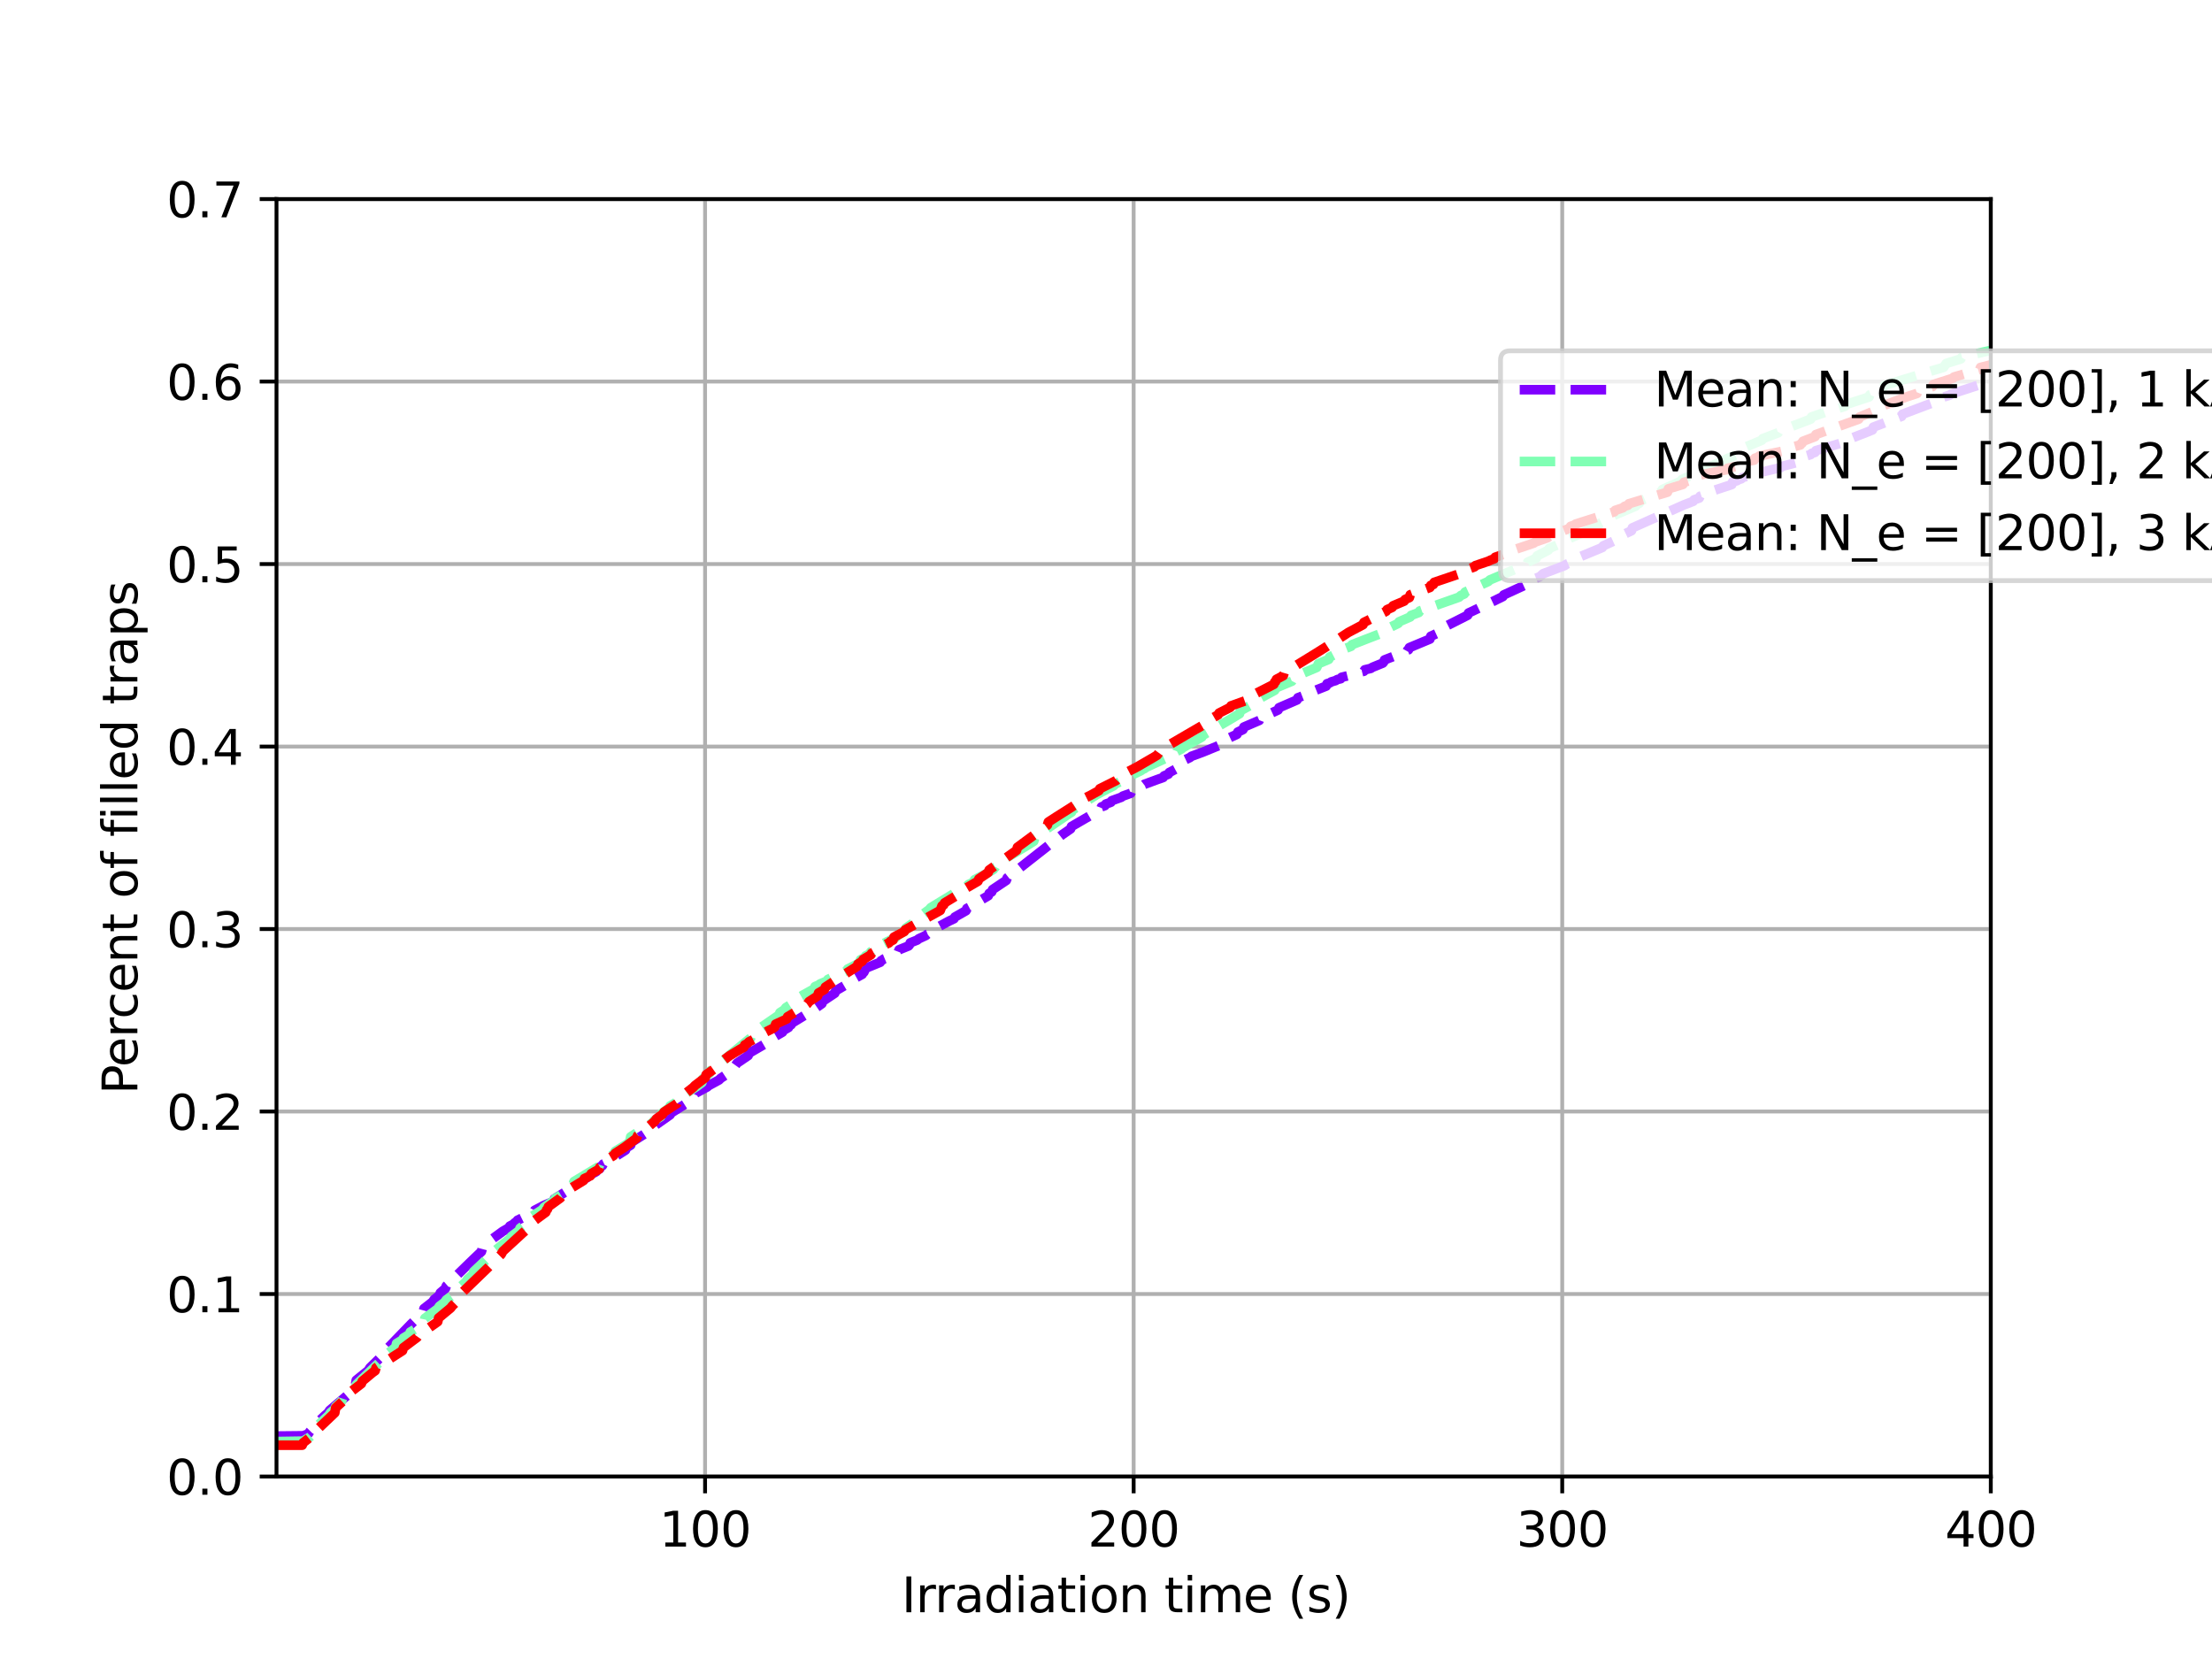 <?xml version="1.0" encoding="utf-8" standalone="no"?>
<!DOCTYPE svg PUBLIC "-//W3C//DTD SVG 1.1//EN"
  "http://www.w3.org/Graphics/SVG/1.1/DTD/svg11.dtd">
<svg xmlns:xlink="http://www.w3.org/1999/xlink" width="460.8pt" height="345.6pt" viewBox="0 0 460.8 345.6" xmlns="http://www.w3.org/2000/svg" version="1.1">
 <defs>
  <style type="text/css">*{stroke-linejoin: round; stroke-linecap: butt}</style>
 </defs>
 <g id="figure_1">
  <g id="patch_1">
   <path d="M 0 345.6 
L 460.8 345.6 
L 460.8 0 
L 0 0 
z
" style="fill: #ffffff"/>
  </g>
  <g id="axes_1">
   <g id="patch_2">
    <path d="M 57.6 307.584 
L 414.72 307.584 
L 414.72 41.472 
L 57.6 41.472 
z
" style="fill: #ffffff"/>
   </g>
   <g id="matplotlib.axis_1">
    <g id="xtick_1">
     <g id="line2d_1">
      <path d="M 146.88 307.584 
L 146.88 41.472 
" clip-path="url(#p37a243f9ec)" style="fill: none; stroke: #b0b0b0; stroke-width: 0.8; stroke-linecap: square"/>
     </g>
     <g id="line2d_2">
      <defs>
       <path id="me5d1656718" d="M 0 0 
L 0 3.5 
" style="stroke: #000000; stroke-width: 0.8"/>
      </defs>
      <g>
       <use xlink:href="#me5d1656718" x="146.88" y="307.584" style="stroke: #000000; stroke-width: 0.8"/>
      </g>
     </g>
     <g id="text_1">
      <!-- 100 -->
      <g transform="translate(137.336 322.182) scale(0.1 -0.1)">
       <defs>
        <path id="DejaVuSans-31" d="M 794 531 
L 1825 531 
L 1825 4091 
L 703 3866 
L 703 4441 
L 1819 4666 
L 2450 4666 
L 2450 531 
L 3481 531 
L 3481 0 
L 794 0 
L 794 531 
z
" transform="scale(0.016)"/>
        <path id="DejaVuSans-30" d="M 2034 4250 
Q 1547 4250 1301 3770 
Q 1056 3291 1056 2328 
Q 1056 1369 1301 889 
Q 1547 409 2034 409 
Q 2525 409 2770 889 
Q 3016 1369 3016 2328 
Q 3016 3291 2770 3770 
Q 2525 4250 2034 4250 
z
M 2034 4750 
Q 2819 4750 3233 4129 
Q 3647 3509 3647 2328 
Q 3647 1150 3233 529 
Q 2819 -91 2034 -91 
Q 1250 -91 836 529 
Q 422 1150 422 2328 
Q 422 3509 836 4129 
Q 1250 4750 2034 4750 
z
" transform="scale(0.016)"/>
       </defs>
       <use xlink:href="#DejaVuSans-31"/>
       <use xlink:href="#DejaVuSans-30" transform="translate(63.623 0)"/>
       <use xlink:href="#DejaVuSans-30" transform="translate(127.246 0)"/>
      </g>
     </g>
    </g>
    <g id="xtick_2">
     <g id="line2d_3">
      <path d="M 236.16 307.584 
L 236.16 41.472 
" clip-path="url(#p37a243f9ec)" style="fill: none; stroke: #b0b0b0; stroke-width: 0.8; stroke-linecap: square"/>
     </g>
     <g id="line2d_4">
      <g>
       <use xlink:href="#me5d1656718" x="236.16" y="307.584" style="stroke: #000000; stroke-width: 0.8"/>
      </g>
     </g>
     <g id="text_2">
      <!-- 200 -->
      <g transform="translate(226.616 322.182) scale(0.1 -0.1)">
       <defs>
        <path id="DejaVuSans-32" d="M 1228 531 
L 3431 531 
L 3431 0 
L 469 0 
L 469 531 
Q 828 903 1448 1529 
Q 2069 2156 2228 2338 
Q 2531 2678 2651 2914 
Q 2772 3150 2772 3378 
Q 2772 3750 2511 3984 
Q 2250 4219 1831 4219 
Q 1534 4219 1204 4116 
Q 875 4013 500 3803 
L 500 4441 
Q 881 4594 1212 4672 
Q 1544 4750 1819 4750 
Q 2544 4750 2975 4387 
Q 3406 4025 3406 3419 
Q 3406 3131 3298 2873 
Q 3191 2616 2906 2266 
Q 2828 2175 2409 1742 
Q 1991 1309 1228 531 
z
" transform="scale(0.016)"/>
       </defs>
       <use xlink:href="#DejaVuSans-32"/>
       <use xlink:href="#DejaVuSans-30" transform="translate(63.623 0)"/>
       <use xlink:href="#DejaVuSans-30" transform="translate(127.246 0)"/>
      </g>
     </g>
    </g>
    <g id="xtick_3">
     <g id="line2d_5">
      <path d="M 325.44 307.584 
L 325.44 41.472 
" clip-path="url(#p37a243f9ec)" style="fill: none; stroke: #b0b0b0; stroke-width: 0.8; stroke-linecap: square"/>
     </g>
     <g id="line2d_6">
      <g>
       <use xlink:href="#me5d1656718" x="325.44" y="307.584" style="stroke: #000000; stroke-width: 0.8"/>
      </g>
     </g>
     <g id="text_3">
      <!-- 300 -->
      <g transform="translate(315.896 322.182) scale(0.1 -0.1)">
       <defs>
        <path id="DejaVuSans-33" d="M 2597 2516 
Q 3050 2419 3304 2112 
Q 3559 1806 3559 1356 
Q 3559 666 3084 287 
Q 2609 -91 1734 -91 
Q 1441 -91 1130 -33 
Q 819 25 488 141 
L 488 750 
Q 750 597 1062 519 
Q 1375 441 1716 441 
Q 2309 441 2620 675 
Q 2931 909 2931 1356 
Q 2931 1769 2642 2001 
Q 2353 2234 1838 2234 
L 1294 2234 
L 1294 2753 
L 1863 2753 
Q 2328 2753 2575 2939 
Q 2822 3125 2822 3475 
Q 2822 3834 2567 4026 
Q 2313 4219 1838 4219 
Q 1578 4219 1281 4162 
Q 984 4106 628 3988 
L 628 4550 
Q 988 4650 1302 4700 
Q 1616 4750 1894 4750 
Q 2613 4750 3031 4423 
Q 3450 4097 3450 3541 
Q 3450 3153 3228 2886 
Q 3006 2619 2597 2516 
z
" transform="scale(0.016)"/>
       </defs>
       <use xlink:href="#DejaVuSans-33"/>
       <use xlink:href="#DejaVuSans-30" transform="translate(63.623 0)"/>
       <use xlink:href="#DejaVuSans-30" transform="translate(127.246 0)"/>
      </g>
     </g>
    </g>
    <g id="xtick_4">
     <g id="line2d_7">
      <path d="M 414.72 307.584 
L 414.72 41.472 
" clip-path="url(#p37a243f9ec)" style="fill: none; stroke: #b0b0b0; stroke-width: 0.8; stroke-linecap: square"/>
     </g>
     <g id="line2d_8">
      <g>
       <use xlink:href="#me5d1656718" x="414.72" y="307.584" style="stroke: #000000; stroke-width: 0.8"/>
      </g>
     </g>
     <g id="text_4">
      <!-- 400 -->
      <g transform="translate(405.176 322.182) scale(0.1 -0.1)">
       <defs>
        <path id="DejaVuSans-34" d="M 2419 4116 
L 825 1625 
L 2419 1625 
L 2419 4116 
z
M 2253 4666 
L 3047 4666 
L 3047 1625 
L 3713 1625 
L 3713 1100 
L 3047 1100 
L 3047 0 
L 2419 0 
L 2419 1100 
L 313 1100 
L 313 1709 
L 2253 4666 
z
" transform="scale(0.016)"/>
       </defs>
       <use xlink:href="#DejaVuSans-34"/>
       <use xlink:href="#DejaVuSans-30" transform="translate(63.623 0)"/>
       <use xlink:href="#DejaVuSans-30" transform="translate(127.246 0)"/>
      </g>
     </g>
    </g>
    <g id="text_5">
     <!-- Irradiation time (s)  -->
     <g transform="translate(187.823 335.861) scale(0.1 -0.1)">
      <defs>
       <path id="DejaVuSans-49" d="M 628 4666 
L 1259 4666 
L 1259 0 
L 628 0 
L 628 4666 
z
" transform="scale(0.016)"/>
       <path id="DejaVuSans-72" d="M 2631 2963 
Q 2534 3019 2420 3045 
Q 2306 3072 2169 3072 
Q 1681 3072 1420 2755 
Q 1159 2438 1159 1844 
L 1159 0 
L 581 0 
L 581 3500 
L 1159 3500 
L 1159 2956 
Q 1341 3275 1631 3429 
Q 1922 3584 2338 3584 
Q 2397 3584 2469 3576 
Q 2541 3569 2628 3553 
L 2631 2963 
z
" transform="scale(0.016)"/>
       <path id="DejaVuSans-61" d="M 2194 1759 
Q 1497 1759 1228 1600 
Q 959 1441 959 1056 
Q 959 750 1161 570 
Q 1363 391 1709 391 
Q 2188 391 2477 730 
Q 2766 1069 2766 1631 
L 2766 1759 
L 2194 1759 
z
M 3341 1997 
L 3341 0 
L 2766 0 
L 2766 531 
Q 2569 213 2275 61 
Q 1981 -91 1556 -91 
Q 1019 -91 701 211 
Q 384 513 384 1019 
Q 384 1609 779 1909 
Q 1175 2209 1959 2209 
L 2766 2209 
L 2766 2266 
Q 2766 2663 2505 2880 
Q 2244 3097 1772 3097 
Q 1472 3097 1187 3025 
Q 903 2953 641 2809 
L 641 3341 
Q 956 3463 1253 3523 
Q 1550 3584 1831 3584 
Q 2591 3584 2966 3190 
Q 3341 2797 3341 1997 
z
" transform="scale(0.016)"/>
       <path id="DejaVuSans-64" d="M 2906 2969 
L 2906 4863 
L 3481 4863 
L 3481 0 
L 2906 0 
L 2906 525 
Q 2725 213 2448 61 
Q 2172 -91 1784 -91 
Q 1150 -91 751 415 
Q 353 922 353 1747 
Q 353 2572 751 3078 
Q 1150 3584 1784 3584 
Q 2172 3584 2448 3432 
Q 2725 3281 2906 2969 
z
M 947 1747 
Q 947 1113 1208 752 
Q 1469 391 1925 391 
Q 2381 391 2643 752 
Q 2906 1113 2906 1747 
Q 2906 2381 2643 2742 
Q 2381 3103 1925 3103 
Q 1469 3103 1208 2742 
Q 947 2381 947 1747 
z
" transform="scale(0.016)"/>
       <path id="DejaVuSans-69" d="M 603 3500 
L 1178 3500 
L 1178 0 
L 603 0 
L 603 3500 
z
M 603 4863 
L 1178 4863 
L 1178 4134 
L 603 4134 
L 603 4863 
z
" transform="scale(0.016)"/>
       <path id="DejaVuSans-74" d="M 1172 4494 
L 1172 3500 
L 2356 3500 
L 2356 3053 
L 1172 3053 
L 1172 1153 
Q 1172 725 1289 603 
Q 1406 481 1766 481 
L 2356 481 
L 2356 0 
L 1766 0 
Q 1100 0 847 248 
Q 594 497 594 1153 
L 594 3053 
L 172 3053 
L 172 3500 
L 594 3500 
L 594 4494 
L 1172 4494 
z
" transform="scale(0.016)"/>
       <path id="DejaVuSans-6f" d="M 1959 3097 
Q 1497 3097 1228 2736 
Q 959 2375 959 1747 
Q 959 1119 1226 758 
Q 1494 397 1959 397 
Q 2419 397 2687 759 
Q 2956 1122 2956 1747 
Q 2956 2369 2687 2733 
Q 2419 3097 1959 3097 
z
M 1959 3584 
Q 2709 3584 3137 3096 
Q 3566 2609 3566 1747 
Q 3566 888 3137 398 
Q 2709 -91 1959 -91 
Q 1206 -91 779 398 
Q 353 888 353 1747 
Q 353 2609 779 3096 
Q 1206 3584 1959 3584 
z
" transform="scale(0.016)"/>
       <path id="DejaVuSans-6e" d="M 3513 2113 
L 3513 0 
L 2938 0 
L 2938 2094 
Q 2938 2591 2744 2837 
Q 2550 3084 2163 3084 
Q 1697 3084 1428 2787 
Q 1159 2491 1159 1978 
L 1159 0 
L 581 0 
L 581 3500 
L 1159 3500 
L 1159 2956 
Q 1366 3272 1645 3428 
Q 1925 3584 2291 3584 
Q 2894 3584 3203 3211 
Q 3513 2838 3513 2113 
z
" transform="scale(0.016)"/>
       <path id="DejaVuSans-20" transform="scale(0.016)"/>
       <path id="DejaVuSans-6d" d="M 3328 2828 
Q 3544 3216 3844 3400 
Q 4144 3584 4550 3584 
Q 5097 3584 5394 3201 
Q 5691 2819 5691 2113 
L 5691 0 
L 5113 0 
L 5113 2094 
Q 5113 2597 4934 2840 
Q 4756 3084 4391 3084 
Q 3944 3084 3684 2787 
Q 3425 2491 3425 1978 
L 3425 0 
L 2847 0 
L 2847 2094 
Q 2847 2600 2669 2842 
Q 2491 3084 2119 3084 
Q 1678 3084 1418 2786 
Q 1159 2488 1159 1978 
L 1159 0 
L 581 0 
L 581 3500 
L 1159 3500 
L 1159 2956 
Q 1356 3278 1631 3431 
Q 1906 3584 2284 3584 
Q 2666 3584 2933 3390 
Q 3200 3197 3328 2828 
z
" transform="scale(0.016)"/>
       <path id="DejaVuSans-65" d="M 3597 1894 
L 3597 1613 
L 953 1613 
Q 991 1019 1311 708 
Q 1631 397 2203 397 
Q 2534 397 2845 478 
Q 3156 559 3463 722 
L 3463 178 
Q 3153 47 2828 -22 
Q 2503 -91 2169 -91 
Q 1331 -91 842 396 
Q 353 884 353 1716 
Q 353 2575 817 3079 
Q 1281 3584 2069 3584 
Q 2775 3584 3186 3129 
Q 3597 2675 3597 1894 
z
M 3022 2063 
Q 3016 2534 2758 2815 
Q 2500 3097 2075 3097 
Q 1594 3097 1305 2825 
Q 1016 2553 972 2059 
L 3022 2063 
z
" transform="scale(0.016)"/>
       <path id="DejaVuSans-28" d="M 1984 4856 
Q 1566 4138 1362 3434 
Q 1159 2731 1159 2009 
Q 1159 1288 1364 580 
Q 1569 -128 1984 -844 
L 1484 -844 
Q 1016 -109 783 600 
Q 550 1309 550 2009 
Q 550 2706 781 3412 
Q 1013 4119 1484 4856 
L 1984 4856 
z
" transform="scale(0.016)"/>
       <path id="DejaVuSans-73" d="M 2834 3397 
L 2834 2853 
Q 2591 2978 2328 3040 
Q 2066 3103 1784 3103 
Q 1356 3103 1142 2972 
Q 928 2841 928 2578 
Q 928 2378 1081 2264 
Q 1234 2150 1697 2047 
L 1894 2003 
Q 2506 1872 2764 1633 
Q 3022 1394 3022 966 
Q 3022 478 2636 193 
Q 2250 -91 1575 -91 
Q 1294 -91 989 -36 
Q 684 19 347 128 
L 347 722 
Q 666 556 975 473 
Q 1284 391 1588 391 
Q 1994 391 2212 530 
Q 2431 669 2431 922 
Q 2431 1156 2273 1281 
Q 2116 1406 1581 1522 
L 1381 1569 
Q 847 1681 609 1914 
Q 372 2147 372 2553 
Q 372 3047 722 3315 
Q 1072 3584 1716 3584 
Q 2034 3584 2315 3537 
Q 2597 3491 2834 3397 
z
" transform="scale(0.016)"/>
       <path id="DejaVuSans-29" d="M 513 4856 
L 1013 4856 
Q 1481 4119 1714 3412 
Q 1947 2706 1947 2009 
Q 1947 1309 1714 600 
Q 1481 -109 1013 -844 
L 513 -844 
Q 928 -128 1133 580 
Q 1338 1288 1338 2009 
Q 1338 2731 1133 3434 
Q 928 4138 513 4856 
z
" transform="scale(0.016)"/>
      </defs>
      <use xlink:href="#DejaVuSans-49"/>
      <use xlink:href="#DejaVuSans-72" transform="translate(29.492 0)"/>
      <use xlink:href="#DejaVuSans-72" transform="translate(68.855 0)"/>
      <use xlink:href="#DejaVuSans-61" transform="translate(109.969 0)"/>
      <use xlink:href="#DejaVuSans-64" transform="translate(171.248 0)"/>
      <use xlink:href="#DejaVuSans-69" transform="translate(234.725 0)"/>
      <use xlink:href="#DejaVuSans-61" transform="translate(262.508 0)"/>
      <use xlink:href="#DejaVuSans-74" transform="translate(323.787 0)"/>
      <use xlink:href="#DejaVuSans-69" transform="translate(362.996 0)"/>
      <use xlink:href="#DejaVuSans-6f" transform="translate(390.779 0)"/>
      <use xlink:href="#DejaVuSans-6e" transform="translate(451.961 0)"/>
      <use xlink:href="#DejaVuSans-20" transform="translate(515.34 0)"/>
      <use xlink:href="#DejaVuSans-74" transform="translate(547.127 0)"/>
      <use xlink:href="#DejaVuSans-69" transform="translate(586.336 0)"/>
      <use xlink:href="#DejaVuSans-6d" transform="translate(614.119 0)"/>
      <use xlink:href="#DejaVuSans-65" transform="translate(711.531 0)"/>
      <use xlink:href="#DejaVuSans-20" transform="translate(773.055 0)"/>
      <use xlink:href="#DejaVuSans-28" transform="translate(804.842 0)"/>
      <use xlink:href="#DejaVuSans-73" transform="translate(843.855 0)"/>
      <use xlink:href="#DejaVuSans-29" transform="translate(895.955 0)"/>
      <use xlink:href="#DejaVuSans-20" transform="translate(934.969 0)"/>
     </g>
    </g>
   </g>
   <g id="matplotlib.axis_2">
    <g id="ytick_1">
     <g id="line2d_9">
      <path d="M 57.6 307.584 
L 414.72 307.584 
" clip-path="url(#p37a243f9ec)" style="fill: none; stroke: #b0b0b0; stroke-width: 0.8; stroke-linecap: square"/>
     </g>
     <g id="line2d_10">
      <defs>
       <path id="mc3ecbd3590" d="M 0 0 
L -3.5 0 
" style="stroke: #000000; stroke-width: 0.8"/>
      </defs>
      <g>
       <use xlink:href="#mc3ecbd3590" x="57.6" y="307.584" style="stroke: #000000; stroke-width: 0.8"/>
      </g>
     </g>
     <g id="text_6">
      <!-- 0.0 -->
      <g transform="translate(34.697 311.383) scale(0.1 -0.1)">
       <defs>
        <path id="DejaVuSans-2e" d="M 684 794 
L 1344 794 
L 1344 0 
L 684 0 
L 684 794 
z
" transform="scale(0.016)"/>
       </defs>
       <use xlink:href="#DejaVuSans-30"/>
       <use xlink:href="#DejaVuSans-2e" transform="translate(63.623 0)"/>
       <use xlink:href="#DejaVuSans-30" transform="translate(95.41 0)"/>
      </g>
     </g>
    </g>
    <g id="ytick_2">
     <g id="line2d_11">
      <path d="M 57.6 269.568 
L 414.72 269.568 
" clip-path="url(#p37a243f9ec)" style="fill: none; stroke: #b0b0b0; stroke-width: 0.8; stroke-linecap: square"/>
     </g>
     <g id="line2d_12">
      <g>
       <use xlink:href="#mc3ecbd3590" x="57.6" y="269.568" style="stroke: #000000; stroke-width: 0.8"/>
      </g>
     </g>
     <g id="text_7">
      <!-- 0.1 -->
      <g transform="translate(34.697 273.367) scale(0.1 -0.1)">
       <use xlink:href="#DejaVuSans-30"/>
       <use xlink:href="#DejaVuSans-2e" transform="translate(63.623 0)"/>
       <use xlink:href="#DejaVuSans-31" transform="translate(95.41 0)"/>
      </g>
     </g>
    </g>
    <g id="ytick_3">
     <g id="line2d_13">
      <path d="M 57.6 231.552 
L 414.72 231.552 
" clip-path="url(#p37a243f9ec)" style="fill: none; stroke: #b0b0b0; stroke-width: 0.8; stroke-linecap: square"/>
     </g>
     <g id="line2d_14">
      <g>
       <use xlink:href="#mc3ecbd3590" x="57.6" y="231.552" style="stroke: #000000; stroke-width: 0.8"/>
      </g>
     </g>
     <g id="text_8">
      <!-- 0.2 -->
      <g transform="translate(34.697 235.351) scale(0.1 -0.1)">
       <use xlink:href="#DejaVuSans-30"/>
       <use xlink:href="#DejaVuSans-2e" transform="translate(63.623 0)"/>
       <use xlink:href="#DejaVuSans-32" transform="translate(95.41 0)"/>
      </g>
     </g>
    </g>
    <g id="ytick_4">
     <g id="line2d_15">
      <path d="M 57.6 193.536 
L 414.72 193.536 
" clip-path="url(#p37a243f9ec)" style="fill: none; stroke: #b0b0b0; stroke-width: 0.8; stroke-linecap: square"/>
     </g>
     <g id="line2d_16">
      <g>
       <use xlink:href="#mc3ecbd3590" x="57.6" y="193.536" style="stroke: #000000; stroke-width: 0.8"/>
      </g>
     </g>
     <g id="text_9">
      <!-- 0.3 -->
      <g transform="translate(34.697 197.335) scale(0.1 -0.1)">
       <use xlink:href="#DejaVuSans-30"/>
       <use xlink:href="#DejaVuSans-2e" transform="translate(63.623 0)"/>
       <use xlink:href="#DejaVuSans-33" transform="translate(95.41 0)"/>
      </g>
     </g>
    </g>
    <g id="ytick_5">
     <g id="line2d_17">
      <path d="M 57.6 155.52 
L 414.72 155.52 
" clip-path="url(#p37a243f9ec)" style="fill: none; stroke: #b0b0b0; stroke-width: 0.8; stroke-linecap: square"/>
     </g>
     <g id="line2d_18">
      <g>
       <use xlink:href="#mc3ecbd3590" x="57.6" y="155.52" style="stroke: #000000; stroke-width: 0.8"/>
      </g>
     </g>
     <g id="text_10">
      <!-- 0.4 -->
      <g transform="translate(34.697 159.319) scale(0.1 -0.1)">
       <use xlink:href="#DejaVuSans-30"/>
       <use xlink:href="#DejaVuSans-2e" transform="translate(63.623 0)"/>
       <use xlink:href="#DejaVuSans-34" transform="translate(95.41 0)"/>
      </g>
     </g>
    </g>
    <g id="ytick_6">
     <g id="line2d_19">
      <path d="M 57.6 117.504 
L 414.72 117.504 
" clip-path="url(#p37a243f9ec)" style="fill: none; stroke: #b0b0b0; stroke-width: 0.8; stroke-linecap: square"/>
     </g>
     <g id="line2d_20">
      <g>
       <use xlink:href="#mc3ecbd3590" x="57.6" y="117.504" style="stroke: #000000; stroke-width: 0.8"/>
      </g>
     </g>
     <g id="text_11">
      <!-- 0.5 -->
      <g transform="translate(34.697 121.303) scale(0.1 -0.1)">
       <defs>
        <path id="DejaVuSans-35" d="M 691 4666 
L 3169 4666 
L 3169 4134 
L 1269 4134 
L 1269 2991 
Q 1406 3038 1543 3061 
Q 1681 3084 1819 3084 
Q 2600 3084 3056 2656 
Q 3513 2228 3513 1497 
Q 3513 744 3044 326 
Q 2575 -91 1722 -91 
Q 1428 -91 1123 -41 
Q 819 9 494 109 
L 494 744 
Q 775 591 1075 516 
Q 1375 441 1709 441 
Q 2250 441 2565 725 
Q 2881 1009 2881 1497 
Q 2881 1984 2565 2268 
Q 2250 2553 1709 2553 
Q 1456 2553 1204 2497 
Q 953 2441 691 2322 
L 691 4666 
z
" transform="scale(0.016)"/>
       </defs>
       <use xlink:href="#DejaVuSans-30"/>
       <use xlink:href="#DejaVuSans-2e" transform="translate(63.623 0)"/>
       <use xlink:href="#DejaVuSans-35" transform="translate(95.41 0)"/>
      </g>
     </g>
    </g>
    <g id="ytick_7">
     <g id="line2d_21">
      <path d="M 57.6 79.488 
L 414.72 79.488 
" clip-path="url(#p37a243f9ec)" style="fill: none; stroke: #b0b0b0; stroke-width: 0.8; stroke-linecap: square"/>
     </g>
     <g id="line2d_22">
      <g>
       <use xlink:href="#mc3ecbd3590" x="57.6" y="79.488" style="stroke: #000000; stroke-width: 0.8"/>
      </g>
     </g>
     <g id="text_12">
      <!-- 0.6 -->
      <g transform="translate(34.697 83.287) scale(0.1 -0.1)">
       <defs>
        <path id="DejaVuSans-36" d="M 2113 2584 
Q 1688 2584 1439 2293 
Q 1191 2003 1191 1497 
Q 1191 994 1439 701 
Q 1688 409 2113 409 
Q 2538 409 2786 701 
Q 3034 994 3034 1497 
Q 3034 2003 2786 2293 
Q 2538 2584 2113 2584 
z
M 3366 4563 
L 3366 3988 
Q 3128 4100 2886 4159 
Q 2644 4219 2406 4219 
Q 1781 4219 1451 3797 
Q 1122 3375 1075 2522 
Q 1259 2794 1537 2939 
Q 1816 3084 2150 3084 
Q 2853 3084 3261 2657 
Q 3669 2231 3669 1497 
Q 3669 778 3244 343 
Q 2819 -91 2113 -91 
Q 1303 -91 875 529 
Q 447 1150 447 2328 
Q 447 3434 972 4092 
Q 1497 4750 2381 4750 
Q 2619 4750 2861 4703 
Q 3103 4656 3366 4563 
z
" transform="scale(0.016)"/>
       </defs>
       <use xlink:href="#DejaVuSans-30"/>
       <use xlink:href="#DejaVuSans-2e" transform="translate(63.623 0)"/>
       <use xlink:href="#DejaVuSans-36" transform="translate(95.41 0)"/>
      </g>
     </g>
    </g>
    <g id="ytick_8">
     <g id="line2d_23">
      <path d="M 57.6 41.472 
L 414.72 41.472 
" clip-path="url(#p37a243f9ec)" style="fill: none; stroke: #b0b0b0; stroke-width: 0.8; stroke-linecap: square"/>
     </g>
     <g id="line2d_24">
      <g>
       <use xlink:href="#mc3ecbd3590" x="57.6" y="41.472" style="stroke: #000000; stroke-width: 0.8"/>
      </g>
     </g>
     <g id="text_13">
      <!-- 0.7 -->
      <g transform="translate(34.697 45.271) scale(0.1 -0.1)">
       <defs>
        <path id="DejaVuSans-37" d="M 525 4666 
L 3525 4666 
L 3525 4397 
L 1831 0 
L 1172 0 
L 2766 4134 
L 525 4134 
L 525 4666 
z
" transform="scale(0.016)"/>
       </defs>
       <use xlink:href="#DejaVuSans-30"/>
       <use xlink:href="#DejaVuSans-2e" transform="translate(63.623 0)"/>
       <use xlink:href="#DejaVuSans-37" transform="translate(95.41 0)"/>
      </g>
     </g>
    </g>
    <g id="text_14">
     <!-- Percent of filled traps -->
     <g transform="translate(28.617 227.959) rotate(-90) scale(0.1 -0.1)">
      <defs>
       <path id="DejaVuSans-50" d="M 1259 4147 
L 1259 2394 
L 2053 2394 
Q 2494 2394 2734 2622 
Q 2975 2850 2975 3272 
Q 2975 3691 2734 3919 
Q 2494 4147 2053 4147 
L 1259 4147 
z
M 628 4666 
L 2053 4666 
Q 2838 4666 3239 4311 
Q 3641 3956 3641 3272 
Q 3641 2581 3239 2228 
Q 2838 1875 2053 1875 
L 1259 1875 
L 1259 0 
L 628 0 
L 628 4666 
z
" transform="scale(0.016)"/>
       <path id="DejaVuSans-63" d="M 3122 3366 
L 3122 2828 
Q 2878 2963 2633 3030 
Q 2388 3097 2138 3097 
Q 1578 3097 1268 2742 
Q 959 2388 959 1747 
Q 959 1106 1268 751 
Q 1578 397 2138 397 
Q 2388 397 2633 464 
Q 2878 531 3122 666 
L 3122 134 
Q 2881 22 2623 -34 
Q 2366 -91 2075 -91 
Q 1284 -91 818 406 
Q 353 903 353 1747 
Q 353 2603 823 3093 
Q 1294 3584 2113 3584 
Q 2378 3584 2631 3529 
Q 2884 3475 3122 3366 
z
" transform="scale(0.016)"/>
       <path id="DejaVuSans-66" d="M 2375 4863 
L 2375 4384 
L 1825 4384 
Q 1516 4384 1395 4259 
Q 1275 4134 1275 3809 
L 1275 3500 
L 2222 3500 
L 2222 3053 
L 1275 3053 
L 1275 0 
L 697 0 
L 697 3053 
L 147 3053 
L 147 3500 
L 697 3500 
L 697 3744 
Q 697 4328 969 4595 
Q 1241 4863 1831 4863 
L 2375 4863 
z
" transform="scale(0.016)"/>
       <path id="DejaVuSans-6c" d="M 603 4863 
L 1178 4863 
L 1178 0 
L 603 0 
L 603 4863 
z
" transform="scale(0.016)"/>
       <path id="DejaVuSans-70" d="M 1159 525 
L 1159 -1331 
L 581 -1331 
L 581 3500 
L 1159 3500 
L 1159 2969 
Q 1341 3281 1617 3432 
Q 1894 3584 2278 3584 
Q 2916 3584 3314 3078 
Q 3713 2572 3713 1747 
Q 3713 922 3314 415 
Q 2916 -91 2278 -91 
Q 1894 -91 1617 61 
Q 1341 213 1159 525 
z
M 3116 1747 
Q 3116 2381 2855 2742 
Q 2594 3103 2138 3103 
Q 1681 3103 1420 2742 
Q 1159 2381 1159 1747 
Q 1159 1113 1420 752 
Q 1681 391 2138 391 
Q 2594 391 2855 752 
Q 3116 1113 3116 1747 
z
" transform="scale(0.016)"/>
      </defs>
      <use xlink:href="#DejaVuSans-50"/>
      <use xlink:href="#DejaVuSans-65" transform="translate(56.678 0)"/>
      <use xlink:href="#DejaVuSans-72" transform="translate(118.201 0)"/>
      <use xlink:href="#DejaVuSans-63" transform="translate(157.064 0)"/>
      <use xlink:href="#DejaVuSans-65" transform="translate(212.045 0)"/>
      <use xlink:href="#DejaVuSans-6e" transform="translate(273.568 0)"/>
      <use xlink:href="#DejaVuSans-74" transform="translate(336.947 0)"/>
      <use xlink:href="#DejaVuSans-20" transform="translate(376.156 0)"/>
      <use xlink:href="#DejaVuSans-6f" transform="translate(407.943 0)"/>
      <use xlink:href="#DejaVuSans-66" transform="translate(469.125 0)"/>
      <use xlink:href="#DejaVuSans-20" transform="translate(504.33 0)"/>
      <use xlink:href="#DejaVuSans-66" transform="translate(536.117 0)"/>
      <use xlink:href="#DejaVuSans-69" transform="translate(571.322 0)"/>
      <use xlink:href="#DejaVuSans-6c" transform="translate(599.105 0)"/>
      <use xlink:href="#DejaVuSans-6c" transform="translate(626.889 0)"/>
      <use xlink:href="#DejaVuSans-65" transform="translate(654.672 0)"/>
      <use xlink:href="#DejaVuSans-64" transform="translate(716.195 0)"/>
      <use xlink:href="#DejaVuSans-20" transform="translate(779.672 0)"/>
      <use xlink:href="#DejaVuSans-74" transform="translate(811.459 0)"/>
      <use xlink:href="#DejaVuSans-72" transform="translate(850.668 0)"/>
      <use xlink:href="#DejaVuSans-61" transform="translate(891.781 0)"/>
      <use xlink:href="#DejaVuSans-70" transform="translate(953.061 0)"/>
      <use xlink:href="#DejaVuSans-73" transform="translate(1016.537 0)"/>
     </g>
    </g>
   </g>
   <g id="line2d_25">
    <path d="M 57.6 299.157 
L 63.138 299.102 
L 64.21 298.702 
L 64.567 298.185 
L 65.639 297.095 
L 65.997 296.48 
L 67.783 294.796 
L 68.319 294.354 
L 68.676 293.808 
L 72.607 290.47 
L 72.785 289.678 
L 74.036 288.553 
L 74.214 287.522 
L 76.715 285.504 
L 77.073 284.924 
L 79.574 282.475 
L 79.753 281.918 
L 85.648 275.818 
L 87.077 274.454 
L 87.434 273.883 
L 88.149 273.265 
L 88.328 272.604 
L 90.114 271.209 
L 90.471 270.68 
L 91.543 269.852 
L 91.722 269.328 
L 92.794 268.412 
L 92.973 267.88 
L 94.402 266.636 
L 94.759 266.068 
L 98.511 262.42 
L 100.297 260.722 
L 100.476 260.049 
L 102.62 258.052 
L 104.763 256.49 
L 106.014 255.777 
L 106.193 255.429 
L 106.907 255.05 
L 107.265 254.699 
L 107.622 254.539 
L 107.8 254.205 
L 109.23 253.503 
L 109.587 253.217 
L 111.195 252.464 
L 111.373 252.131 
L 112.803 251.385 
L 113.16 251.182 
L 114.946 250.416 
L 115.304 250.229 
L 115.482 249.754 
L 117.805 248.293 
L 117.983 247.806 
L 118.519 247.485 
L 118.698 247.131 
L 122.271 245.335 
L 122.628 244.935 
L 124.236 244.056 
L 124.415 243.718 
L 124.951 243.465 
L 125.129 243 
L 125.487 242.832 
L 125.665 242.494 
L 125.844 242.41 
L 126.201 242.115 
L 127.452 241.509 
L 127.809 241.168 
L 130.31 239.585 
L 130.489 239.099 
L 131.382 238.552 
L 131.561 237.942 
L 134.062 236.365 
L 135.67 235.313 
L 135.848 234.87 
L 139.6 232.233 
L 139.779 231.868 
L 141.744 230.632 
L 142.994 229.836 
L 143.173 229.48 
L 143.888 229.105 
L 144.066 228.499 
L 144.781 228.072 
L 144.96 227.712 
L 147.103 226.543 
L 147.282 226.459 
L 147.639 226.149 
L 149.783 224.978 
L 150.14 224.622 
L 151.57 223.673 
L 151.927 223.183 
L 152.284 222.946 
L 152.463 222.448 
L 153.177 221.977 
L 153.535 221.473 
L 155.857 219.895 
L 156.036 219.405 
L 160.859 216.599 
L 161.038 216.253 
L 161.217 216.163 
L 161.574 215.836 
L 163.003 215.017 
L 163.182 214.661 
L 164.254 214.049 
L 164.432 213.694 
L 164.79 213.49 
L 164.968 213.135 
L 167.827 211.386 
L 170.328 209.705 
L 171.221 209.077 
L 171.4 208.571 
L 173.901 206.902 
L 174.079 206.41 
L 177.116 204.629 
L 178.188 204.112 
L 178.367 203.646 
L 179.617 202.964 
L 179.796 202.612 
L 179.975 202.514 
L 180.332 201.704 
L 183.369 200.459 
L 183.548 200.133 
L 183.726 200.06 
L 184.084 199.791 
L 185.513 199.199 
L 185.87 198.904 
L 187.121 198.316 
L 187.299 197.852 
L 189.086 197.128 
L 189.265 197.057 
L 189.443 196.86 
L 189.622 196.408 
L 191.051 195.842 
L 191.408 195.557 
L 192.838 194.894 
L 193.195 194.604 
L 194.803 193.945 
L 194.981 193.603 
L 195.339 193.413 
L 195.517 193.057 
L 197.661 191.901 
L 198.733 191.391 
L 198.912 191.043 
L 201.234 189.721 
L 201.413 189.25 
L 202.663 188.595 
L 203.021 188.267 
L 205.879 186.595 
L 206.058 186.111 
L 206.594 185.8 
L 206.772 185.315 
L 209.631 183.4 
L 209.809 182.883 
L 216.419 177.691 
L 221.243 173.902 
L 223.029 172.667 
L 223.208 172.175 
L 226.96 169.992 
L 228.031 169.448 
L 228.21 168.988 
L 229.282 168.535 
L 229.461 168.082 
L 230.175 167.824 
L 230.354 167.506 
L 231.426 167.118 
L 231.604 166.8 
L 233.57 166.091 
L 233.927 165.836 
L 235.535 165.259 
L 235.713 164.815 
L 236.785 164.432 
L 236.964 164.106 
L 238.036 163.663 
L 238.393 163.389 
L 241.073 162.399 
L 242.323 161.957 
L 242.502 161.633 
L 243.395 161.266 
L 243.574 160.934 
L 245.182 160.074 
L 245.896 159.667 
L 246.075 159.067 
L 246.611 158.786 
L 246.79 158.317 
L 247.862 157.819 
L 248.219 157.544 
L 250.541 156.692 
L 254.65 155.006 
L 254.829 154.297 
L 257.687 152.964 
L 257.866 152.498 
L 258.938 151.985 
L 259.116 151.459 
L 262.332 150.077 
L 262.511 149.612 
L 266.262 147.892 
L 266.441 147.433 
L 270.193 145.807 
L 270.371 145.359 
L 273.408 144.19 
L 273.766 143.918 
L 276.267 142.929 
L 276.445 142.432 
L 276.981 142.275 
L 277.339 142.043 
L 278.232 141.78 
L 278.589 141.561 
L 279.304 141.388 
L 279.482 141.091 
L 280.733 140.788 
L 281.09 140.574 
L 284.127 139.832 
L 284.306 139.536 
L 285.557 139.238 
L 285.914 139.007 
L 288.058 138.133 
L 288.236 137.931 
L 288.415 137.475 
L 291.988 136.084 
L 293.06 135.744 
L 293.238 135.425 
L 293.417 135.36 
L 293.596 134.915 
L 297.883 133.127 
L 298.062 132.539 
L 300.563 131.4 
L 300.92 130.604 
L 305.744 128.162 
L 305.923 127.701 
L 310.925 125.329 
L 313.069 124.276 
L 313.247 123.939 
L 318.249 121.631 
L 318.428 121.044 
L 320.75 120.155 
L 321.465 119.511 
L 325.931 117.822 
L 326.289 117.561 
L 328.611 116.588 
L 329.326 115.908 
L 333.792 114.051 
L 333.971 113.717 
L 336.293 112.65 
L 336.472 112.188 
L 339.866 110.558 
L 340.045 109.969 
L 350.764 105.188 
L 352.729 104.432 
L 352.907 104.117 
L 353.979 103.758 
L 354.158 103.381 
L 355.766 102.845 
L 355.944 102.533 
L 360.768 100.936 
L 360.947 100.376 
L 361.84 100.143 
L 362.197 99.91 
L 362.733 99.748 
L 362.912 99.504 
L 367.735 98.162 
L 370.951 97.409 
L 371.13 97.177 
L 374.703 96.249 
L 374.881 95.691 
L 375.238 95.586 
L 375.417 95.217 
L 377.204 94.694 
L 377.382 94.452 
L 378.097 94.244 
L 378.276 93.875 
L 383.456 92.332 
L 383.635 91.964 
L 385.957 91.182 
L 388.816 90.071 
L 390.066 89.561 
L 390.245 88.982 
L 395.783 86.866 
L 396.14 86.737 
L 396.319 86.29 
L 402.036 84.133 
L 402.393 84.006 
L 402.572 83.693 
L 402.75 83.637 
L 402.929 83.332 
L 406.145 82.32 
L 406.502 82.068 
L 411.504 80.445 
L 412.755 80.065 
L 413.112 79.821 
L 414.72 79.276 
L 414.72 79.276 
" clip-path="url(#p37a243f9ec)" style="fill: none; stroke-dasharray: 7.4,3.2; stroke-dashoffset: 0; stroke: #8000ff; stroke-width: 2"/>
   </g>
   <g id="line2d_26">
    <path d="M 57.6 300.298 
L 63.138 300.213 
L 64.567 299.338 
L 65.639 298.345 
L 65.818 297.293 
L 68.498 294.827 
L 68.855 294.279 
L 69.748 293.543 
L 69.927 293.012 
L 71.177 291.872 
L 71.356 291.325 
L 74.036 289.022 
L 74.214 288.468 
L 79.574 283.308 
L 79.753 282.775 
L 82.432 280.647 
L 82.611 279.878 
L 83.861 279.111 
L 84.04 278.748 
L 85.291 277.982 
L 85.469 277.492 
L 86.898 276.621 
L 87.077 276.259 
L 88.328 275.5 
L 88.506 274.625 
L 91.186 272.658 
L 91.543 272.125 
L 92.615 271.296 
L 92.973 270.789 
L 94.223 269.935 
L 94.402 269.418 
L 97.082 267.021 
L 97.439 266.454 
L 98.511 265.551 
L 98.689 264.886 
L 101.369 262.361 
L 103.156 260.877 
L 103.334 260.364 
L 106.193 258.104 
L 106.55 257.556 
L 108.158 256.358 
L 108.336 255.846 
L 109.23 255.188 
L 109.408 254.81 
L 110.659 253.995 
L 110.837 253.386 
L 112.981 251.997 
L 113.339 251.513 
L 115.482 250.017 
L 115.661 249.663 
L 118.341 248.047 
L 118.698 247.072 
L 119.413 246.617 
L 119.591 246.123 
L 123.343 243.871 
L 124.772 243.002 
L 124.951 242.524 
L 125.844 242.033 
L 126.023 241.554 
L 127.988 240.326 
L 128.166 239.834 
L 130.846 238.189 
L 131.204 237.699 
L 131.382 236.815 
L 134.419 234.836 
L 136.027 233.847 
L 136.206 233.484 
L 137.635 232.61 
L 137.814 231.991 
L 139.421 230.77 
L 139.6 230.395 
L 141.029 229.525 
L 141.208 229.038 
L 142.816 228.067 
L 142.994 227.706 
L 145.317 226.197 
L 146.21 225.53 
L 146.389 224.751 
L 147.818 223.584 
L 147.997 223.064 
L 151.034 220.612 
L 156.393 216.21 
L 156.572 215.694 
L 158.18 214.543 
L 158.537 214.035 
L 162.289 211.452 
L 162.467 210.953 
L 163.36 210.383 
L 163.718 209.903 
L 165.326 208.894 
L 165.504 208.287 
L 169.613 205.981 
L 169.792 205.518 
L 170.506 205.222 
L 170.864 204.948 
L 172.293 204.358 
L 172.472 204.031 
L 174.615 203.027 
L 176.402 202.203 
L 176.58 201.869 
L 178.188 201.059 
L 179.082 200.543 
L 179.26 199.933 
L 180.153 199.467 
L 180.332 199.124 
L 181.225 198.674 
L 181.404 198.268 
L 181.94 197.998 
L 182.119 197.528 
L 186.585 195.293 
L 186.942 194.895 
L 188.55 193.829 
L 188.729 193.33 
L 191.587 191.325 
L 191.766 190.816 
L 193.552 189.494 
L 193.909 189.073 
L 200.698 184.953 
L 201.413 184.607 
L 201.77 184.245 
L 202.842 183.729 
L 203.021 183.263 
L 205.343 182.089 
L 205.879 181.731 
L 206.951 181.118 
L 207.129 180.769 
L 207.308 180.678 
L 207.487 180.332 
L 209.273 179.3 
L 209.452 178.815 
L 213.382 176.471 
L 215.347 175.256 
L 215.526 174.645 
L 217.134 173.61 
L 217.312 173.175 
L 222.672 169.522 
L 223.208 169.199 
L 223.387 168.771 
L 228.389 165.573 
L 230.711 164.331 
L 231.962 163.711 
L 232.319 163.335 
L 235.535 161.811 
L 235.713 161.482 
L 237.679 160.543 
L 238.036 160.27 
L 238.393 160.13 
L 238.75 159.851 
L 245.003 156.97 
L 245.182 156.501 
L 246.075 156.055 
L 246.432 155.737 
L 250.363 153.546 
L 250.541 153.199 
L 256.437 149.761 
L 258.223 148.679 
L 258.402 148.072 
L 261.439 146.398 
L 261.618 145.919 
L 265.548 143.796 
L 265.726 143.335 
L 269.121 141.91 
L 269.299 141.572 
L 269.657 141.4 
L 269.835 140.934 
L 272.158 139.94 
L 274.302 139.037 
L 274.659 138.254 
L 276.803 137.359 
L 276.981 136.891 
L 279.125 135.781 
L 279.304 135.453 
L 281.448 134.638 
L 281.626 134.309 
L 284.306 133.262 
L 287.879 131.879 
L 288.415 131.636 
L 288.594 131.167 
L 291.273 129.864 
L 291.452 129.53 
L 293.774 128.524 
L 293.953 128.204 
L 295.561 127.603 
L 295.74 127.286 
L 300.206 125.72 
L 303.957 124.399 
L 304.315 124.055 
L 305.029 123.735 
L 305.208 123.339 
L 310.031 121.133 
L 310.389 120.797 
L 314.319 119.146 
L 317.713 117.712 
L 318.071 117.567 
L 318.249 117.11 
L 320.036 116.27 
L 320.215 115.802 
L 322.537 114.602 
L 322.716 114.258 
L 326.467 112.629 
L 326.825 112.479 
L 327.003 112.145 
L 332.184 109.873 
L 332.899 109.582 
L 333.077 109.123 
L 335.578 107.992 
L 335.757 107.538 
L 340.759 105.423 
L 340.938 105.095 
L 341.474 104.858 
L 341.652 104.399 
L 346.119 102.44 
L 346.297 101.982 
L 350.228 100.217 
L 350.406 99.878 
L 356.48 97.098 
L 359.875 95.526 
L 362.197 94.507 
L 362.376 93.921 
L 363.626 93.378 
L 363.805 93.05 
L 367.021 91.705 
L 367.199 91.377 
L 370.236 90.226 
L 370.415 90.163 
L 370.594 89.84 
L 377.204 87.31 
L 377.382 86.858 
L 380.419 85.815 
L 384.35 84.642 
L 384.528 84.267 
L 389.352 82.696 
L 389.53 82.254 
L 390.602 81.863 
L 390.781 81.422 
L 390.96 81.363 
L 391.138 80.988 
L 392.389 80.581 
L 392.567 80.27 
L 399.178 78.271 
L 402.75 77.154 
L 404.894 76.527 
L 405.43 75.724 
L 408.467 74.77 
L 408.646 74.467 
L 413.112 73.345 
L 414.72 72.993 
L 414.72 72.993 
" clip-path="url(#p37a243f9ec)" style="fill: none; stroke-dasharray: 7.4,3.2; stroke-dashoffset: 0; stroke: #80ffb4; stroke-width: 2"/>
   </g>
   <g id="line2d_27">
    <path d="M 57.6 301.058 
L 62.959 301.058 
L 63.138 300.569 
L 65.639 298.588 
L 65.818 298.049 
L 69.748 294.314 
L 69.927 293.256 
L 72.607 290.815 
L 72.785 290.162 
L 75.286 288.24 
L 75.465 287.725 
L 77.609 285.94 
L 78.145 285.557 
L 78.323 284.928 
L 83.861 281.359 
L 84.04 280.741 
L 86.898 278.595 
L 87.256 278.088 
L 91.186 275.334 
L 91.365 274.563 
L 93.866 272.488 
L 94.223 272.031 
L 94.759 271.502 
L 95.474 270.887 
L 95.831 269.69 
L 101.726 264.001 
L 104.406 261.315 
L 104.763 260.656 
L 108.872 256.874 
L 110.302 255.618 
L 110.659 255.296 
L 110.837 254.642 
L 113.16 252.931 
L 113.696 252.539 
L 113.875 252.026 
L 114.053 251.896 
L 114.232 251.386 
L 116.733 249.57 
L 117.09 249.064 
L 117.269 248.935 
L 117.448 248.439 
L 121.556 245.927 
L 121.735 245.517 
L 122.986 244.946 
L 123.164 244.488 
L 124.772 243.578 
L 124.951 243.156 
L 125.308 242.945 
L 125.487 242.333 
L 126.916 241.509 
L 127.095 241.151 
L 127.809 240.73 
L 128.166 240.25 
L 130.132 238.973 
L 132.633 237.086 
L 132.811 236.568 
L 135.312 234.502 
L 136.384 233.6 
L 136.742 233.072 
L 137.992 232.142 
L 138.349 231.644 
L 141.029 229.89 
L 141.208 229.389 
L 141.387 229.268 
L 141.565 228.756 
L 144.424 226.518 
L 144.781 226.134 
L 146.925 224.499 
L 147.103 223.869 
L 149.426 222.232 
L 149.604 221.709 
L 151.927 219.959 
L 154.249 218.543 
L 154.964 218.154 
L 155.143 217.676 
L 155.678 217.385 
L 156.036 217.021 
L 158.537 215.739 
L 158.716 215.402 
L 161.038 214.211 
L 161.395 213.955 
L 161.574 213.354 
L 163.896 212.278 
L 164.075 211.808 
L 165.683 210.845 
L 168.184 209.13 
L 168.541 208.651 
L 170.328 207.475 
L 170.506 206.857 
L 171.757 206.121 
L 171.936 205.623 
L 175.866 203.02 
L 178.546 201.32 
L 178.724 200.825 
L 179.617 200.243 
L 179.796 199.876 
L 181.404 198.924 
L 181.583 198.574 
L 182.655 197.994 
L 182.833 197.518 
L 184.62 196.678 
L 185.156 196.444 
L 185.513 196.084 
L 186.049 195.815 
L 186.228 195.218 
L 188.371 194.067 
L 188.55 193.713 
L 195.875 189.659 
L 196.232 188.712 
L 196.589 188.514 
L 196.768 188.092 
L 199.805 186.237 
L 199.984 185.752 
L 203.735 183.57 
L 203.914 183.086 
L 205.879 181.74 
L 206.058 181.235 
L 211.774 177.142 
L 211.953 176.501 
L 218.206 171.877 
L 218.384 171.239 
L 219.992 170.197 
L 224.101 167.594 
L 224.28 167.11 
L 227.138 165.695 
L 228.925 164.714 
L 229.103 164.313 
L 232.498 162.611 
L 232.855 162.245 
L 233.391 161.996 
L 233.57 161.596 
L 234.641 161.101 
L 234.999 160.745 
L 236.964 159.715 
L 240.537 157.639 
L 241.073 157.302 
L 241.43 156.81 
L 243.217 155.578 
L 243.574 155.163 
L 251.97 150.264 
L 252.149 149.844 
L 253.757 148.912 
L 253.936 148.557 
L 256.258 147.373 
L 256.437 147.044 
L 260.724 145.522 
L 261.082 144.747 
L 265.369 142.562 
L 265.548 142.086 
L 265.726 141.991 
L 265.905 141.515 
L 267.334 140.752 
L 267.513 140.15 
L 269.121 139.173 
L 274.123 136.1 
L 276.267 134.751 
L 280.912 131.741 
L 283.949 130.128 
L 284.127 129.658 
L 288.772 127.333 
L 288.951 126.999 
L 290.023 126.524 
L 290.201 126.198 
L 292.524 125.219 
L 292.703 124.886 
L 293.596 124.49 
L 293.774 123.906 
L 297.883 122.382 
L 298.062 121.941 
L 298.598 121.759 
L 298.777 121.31 
L 300.92 120.59 
L 305.387 119.068 
L 306.101 118.844 
L 306.28 118.401 
L 307.173 118.078 
L 307.352 117.826 
L 310.031 116.918 
L 310.567 116.662 
L 311.282 116.404 
L 311.461 116.091 
L 313.962 115.206 
L 314.319 114.979 
L 315.57 114.652 
L 315.927 114.349 
L 319.5 113.147 
L 319.857 112.903 
L 322.358 112.029 
L 322.716 111.758 
L 327.003 110.032 
L 327.182 109.651 
L 327.896 109.41 
L 328.254 109.163 
L 333.613 107.464 
L 336.293 106.627 
L 336.472 106.32 
L 338.079 105.788 
L 338.437 105.48 
L 339.151 105.244 
L 339.33 104.934 
L 347.369 102.524 
L 347.548 101.835 
L 350.585 100.913 
L 350.764 100.486 
L 351.835 100.159 
L 352.014 99.788 
L 353.622 99.334 
L 353.801 99.035 
L 357.374 98.296 
L 359.696 97.848 
L 359.875 97.553 
L 362.733 96.893 
L 362.912 96.602 
L 363.448 96.511 
L 363.626 96.164 
L 365.413 95.862 
L 365.591 95.452 
L 366.306 95.226 
L 366.485 94.994 
L 371.487 93.959 
L 371.666 93.542 
L 373.273 93.173 
L 375.06 92.682 
L 375.238 92.371 
L 375.417 92.309 
L 375.596 91.925 
L 378.097 90.965 
L 378.276 90.523 
L 387.208 87.315 
L 387.387 86.867 
L 390.424 85.605 
L 390.602 85.151 
L 397.212 82.66 
L 399.356 81.958 
L 399.535 81.519 
L 402.572 80.535 
L 402.75 80.098 
L 406.859 78.778 
L 407.038 78.537 
L 412.398 76.969 
L 412.576 76.539 
L 414.72 76.005 
L 414.72 76.005 
" clip-path="url(#p37a243f9ec)" style="fill: none; stroke-dasharray: 7.4,3.2; stroke-dashoffset: 0; stroke: #ff0000; stroke-width: 2"/>
   </g>
   <g id="patch_3">
    <path d="M 57.6 307.584 
L 57.6 41.472 
" style="fill: none; stroke: #000000; stroke-width: 0.8; stroke-linejoin: miter; stroke-linecap: square"/>
   </g>
   <g id="patch_4">
    <path d="M 414.72 307.584 
L 414.72 41.472 
" style="fill: none; stroke: #000000; stroke-width: 0.8; stroke-linejoin: miter; stroke-linecap: square"/>
   </g>
   <g id="patch_5">
    <path d="M 57.6 307.584 
L 414.72 307.584 
" style="fill: none; stroke: #000000; stroke-width: 0.8; stroke-linejoin: miter; stroke-linecap: square"/>
   </g>
   <g id="patch_6">
    <path d="M 57.6 41.472 
L 414.72 41.472 
" style="fill: none; stroke: #000000; stroke-width: 0.8; stroke-linejoin: miter; stroke-linecap: square"/>
   </g>
   <g id="legend_1">
    <g id="patch_7">
     <path d="M 314.584 120.952 
L 469.167 120.952 
Q 471.167 120.952 471.167 118.952 
L 471.167 75.083 
Q 471.167 73.083 469.167 73.083 
L 314.584 73.083 
Q 312.584 73.083 312.584 75.083 
L 312.584 118.952 
Q 312.584 120.952 314.584 120.952 
z
" style="fill: #ffffff; opacity: 0.8; stroke: #cccccc; stroke-linejoin: miter"/>
    </g>
    <g id="line2d_28">
     <path d="M 316.584 81.182 
L 326.584 81.182 
L 336.584 81.182 
" style="fill: none; stroke-dasharray: 7.4,3.2; stroke-dashoffset: 0; stroke: #8000ff; stroke-width: 2"/>
    </g>
    <g id="text_15">
     <!-- Mean: N_e = [200], 1 kA -->
     <g transform="translate(344.584 84.682) scale(0.1 -0.1)">
      <defs>
       <path id="DejaVuSans-4d" d="M 628 4666 
L 1569 4666 
L 2759 1491 
L 3956 4666 
L 4897 4666 
L 4897 0 
L 4281 0 
L 4281 4097 
L 3078 897 
L 2444 897 
L 1241 4097 
L 1241 0 
L 628 0 
L 628 4666 
z
" transform="scale(0.016)"/>
       <path id="DejaVuSans-3a" d="M 750 794 
L 1409 794 
L 1409 0 
L 750 0 
L 750 794 
z
M 750 3309 
L 1409 3309 
L 1409 2516 
L 750 2516 
L 750 3309 
z
" transform="scale(0.016)"/>
       <path id="DejaVuSans-4e" d="M 628 4666 
L 1478 4666 
L 3547 763 
L 3547 4666 
L 4159 4666 
L 4159 0 
L 3309 0 
L 1241 3903 
L 1241 0 
L 628 0 
L 628 4666 
z
" transform="scale(0.016)"/>
       <path id="DejaVuSans-5f" d="M 3263 -1063 
L 3263 -1509 
L -63 -1509 
L -63 -1063 
L 3263 -1063 
z
" transform="scale(0.016)"/>
       <path id="DejaVuSans-3d" d="M 678 2906 
L 4684 2906 
L 4684 2381 
L 678 2381 
L 678 2906 
z
M 678 1631 
L 4684 1631 
L 4684 1100 
L 678 1100 
L 678 1631 
z
" transform="scale(0.016)"/>
       <path id="DejaVuSans-5b" d="M 550 4863 
L 1875 4863 
L 1875 4416 
L 1125 4416 
L 1125 -397 
L 1875 -397 
L 1875 -844 
L 550 -844 
L 550 4863 
z
" transform="scale(0.016)"/>
       <path id="DejaVuSans-5d" d="M 1947 4863 
L 1947 -844 
L 622 -844 
L 622 -397 
L 1369 -397 
L 1369 4416 
L 622 4416 
L 622 4863 
L 1947 4863 
z
" transform="scale(0.016)"/>
       <path id="DejaVuSans-2c" d="M 750 794 
L 1409 794 
L 1409 256 
L 897 -744 
L 494 -744 
L 750 256 
L 750 794 
z
" transform="scale(0.016)"/>
       <path id="DejaVuSans-6b" d="M 581 4863 
L 1159 4863 
L 1159 1991 
L 2875 3500 
L 3609 3500 
L 1753 1863 
L 3688 0 
L 2938 0 
L 1159 1709 
L 1159 0 
L 581 0 
L 581 4863 
z
" transform="scale(0.016)"/>
       <path id="DejaVuSans-41" d="M 2188 4044 
L 1331 1722 
L 3047 1722 
L 2188 4044 
z
M 1831 4666 
L 2547 4666 
L 4325 0 
L 3669 0 
L 3244 1197 
L 1141 1197 
L 716 0 
L 50 0 
L 1831 4666 
z
" transform="scale(0.016)"/>
      </defs>
      <use xlink:href="#DejaVuSans-4d"/>
      <use xlink:href="#DejaVuSans-65" transform="translate(86.279 0)"/>
      <use xlink:href="#DejaVuSans-61" transform="translate(147.803 0)"/>
      <use xlink:href="#DejaVuSans-6e" transform="translate(209.082 0)"/>
      <use xlink:href="#DejaVuSans-3a" transform="translate(272.461 0)"/>
      <use xlink:href="#DejaVuSans-20" transform="translate(306.152 0)"/>
      <use xlink:href="#DejaVuSans-4e" transform="translate(337.939 0)"/>
      <use xlink:href="#DejaVuSans-5f" transform="translate(412.744 0)"/>
      <use xlink:href="#DejaVuSans-65" transform="translate(462.744 0)"/>
      <use xlink:href="#DejaVuSans-20" transform="translate(524.268 0)"/>
      <use xlink:href="#DejaVuSans-3d" transform="translate(556.055 0)"/>
      <use xlink:href="#DejaVuSans-20" transform="translate(639.844 0)"/>
      <use xlink:href="#DejaVuSans-5b" transform="translate(671.631 0)"/>
      <use xlink:href="#DejaVuSans-32" transform="translate(710.645 0)"/>
      <use xlink:href="#DejaVuSans-30" transform="translate(774.268 0)"/>
      <use xlink:href="#DejaVuSans-30" transform="translate(837.891 0)"/>
      <use xlink:href="#DejaVuSans-5d" transform="translate(901.514 0)"/>
      <use xlink:href="#DejaVuSans-2c" transform="translate(940.527 0)"/>
      <use xlink:href="#DejaVuSans-20" transform="translate(972.314 0)"/>
      <use xlink:href="#DejaVuSans-31" transform="translate(1004.102 0)"/>
      <use xlink:href="#DejaVuSans-20" transform="translate(1067.725 0)"/>
      <use xlink:href="#DejaVuSans-6b" transform="translate(1099.512 0)"/>
      <use xlink:href="#DejaVuSans-41" transform="translate(1157.422 0)"/>
     </g>
    </g>
    <g id="line2d_29">
     <path d="M 316.584 96.138 
L 326.584 96.138 
L 336.584 96.138 
" style="fill: none; stroke-dasharray: 7.4,3.2; stroke-dashoffset: 0; stroke: #80ffb4; stroke-width: 2"/>
    </g>
    <g id="text_16">
     <!-- Mean: N_e = [200], 2 kA -->
     <g transform="translate(344.584 99.638) scale(0.1 -0.1)">
      <use xlink:href="#DejaVuSans-4d"/>
      <use xlink:href="#DejaVuSans-65" transform="translate(86.279 0)"/>
      <use xlink:href="#DejaVuSans-61" transform="translate(147.803 0)"/>
      <use xlink:href="#DejaVuSans-6e" transform="translate(209.082 0)"/>
      <use xlink:href="#DejaVuSans-3a" transform="translate(272.461 0)"/>
      <use xlink:href="#DejaVuSans-20" transform="translate(306.152 0)"/>
      <use xlink:href="#DejaVuSans-4e" transform="translate(337.939 0)"/>
      <use xlink:href="#DejaVuSans-5f" transform="translate(412.744 0)"/>
      <use xlink:href="#DejaVuSans-65" transform="translate(462.744 0)"/>
      <use xlink:href="#DejaVuSans-20" transform="translate(524.268 0)"/>
      <use xlink:href="#DejaVuSans-3d" transform="translate(556.055 0)"/>
      <use xlink:href="#DejaVuSans-20" transform="translate(639.844 0)"/>
      <use xlink:href="#DejaVuSans-5b" transform="translate(671.631 0)"/>
      <use xlink:href="#DejaVuSans-32" transform="translate(710.645 0)"/>
      <use xlink:href="#DejaVuSans-30" transform="translate(774.268 0)"/>
      <use xlink:href="#DejaVuSans-30" transform="translate(837.891 0)"/>
      <use xlink:href="#DejaVuSans-5d" transform="translate(901.514 0)"/>
      <use xlink:href="#DejaVuSans-2c" transform="translate(940.527 0)"/>
      <use xlink:href="#DejaVuSans-20" transform="translate(972.314 0)"/>
      <use xlink:href="#DejaVuSans-32" transform="translate(1004.102 0)"/>
      <use xlink:href="#DejaVuSans-20" transform="translate(1067.725 0)"/>
      <use xlink:href="#DejaVuSans-6b" transform="translate(1099.512 0)"/>
      <use xlink:href="#DejaVuSans-41" transform="translate(1157.422 0)"/>
     </g>
    </g>
    <g id="line2d_30">
     <path d="M 316.584 111.094 
L 326.584 111.094 
L 336.584 111.094 
" style="fill: none; stroke-dasharray: 7.4,3.2; stroke-dashoffset: 0; stroke: #ff0000; stroke-width: 2"/>
    </g>
    <g id="text_17">
     <!-- Mean: N_e = [200], 3 kA -->
     <g transform="translate(344.584 114.594) scale(0.1 -0.1)">
      <use xlink:href="#DejaVuSans-4d"/>
      <use xlink:href="#DejaVuSans-65" transform="translate(86.279 0)"/>
      <use xlink:href="#DejaVuSans-61" transform="translate(147.803 0)"/>
      <use xlink:href="#DejaVuSans-6e" transform="translate(209.082 0)"/>
      <use xlink:href="#DejaVuSans-3a" transform="translate(272.461 0)"/>
      <use xlink:href="#DejaVuSans-20" transform="translate(306.152 0)"/>
      <use xlink:href="#DejaVuSans-4e" transform="translate(337.939 0)"/>
      <use xlink:href="#DejaVuSans-5f" transform="translate(412.744 0)"/>
      <use xlink:href="#DejaVuSans-65" transform="translate(462.744 0)"/>
      <use xlink:href="#DejaVuSans-20" transform="translate(524.268 0)"/>
      <use xlink:href="#DejaVuSans-3d" transform="translate(556.055 0)"/>
      <use xlink:href="#DejaVuSans-20" transform="translate(639.844 0)"/>
      <use xlink:href="#DejaVuSans-5b" transform="translate(671.631 0)"/>
      <use xlink:href="#DejaVuSans-32" transform="translate(710.645 0)"/>
      <use xlink:href="#DejaVuSans-30" transform="translate(774.268 0)"/>
      <use xlink:href="#DejaVuSans-30" transform="translate(837.891 0)"/>
      <use xlink:href="#DejaVuSans-5d" transform="translate(901.514 0)"/>
      <use xlink:href="#DejaVuSans-2c" transform="translate(940.527 0)"/>
      <use xlink:href="#DejaVuSans-20" transform="translate(972.314 0)"/>
      <use xlink:href="#DejaVuSans-33" transform="translate(1004.102 0)"/>
      <use xlink:href="#DejaVuSans-20" transform="translate(1067.725 0)"/>
      <use xlink:href="#DejaVuSans-6b" transform="translate(1099.512 0)"/>
      <use xlink:href="#DejaVuSans-41" transform="translate(1157.422 0)"/>
     </g>
    </g>
   </g>
  </g>
 </g>
 <defs>
  <clipPath id="p37a243f9ec">
   <rect x="57.6" y="41.472" width="357.12" height="266.112"/>
  </clipPath>
 </defs>
</svg>
